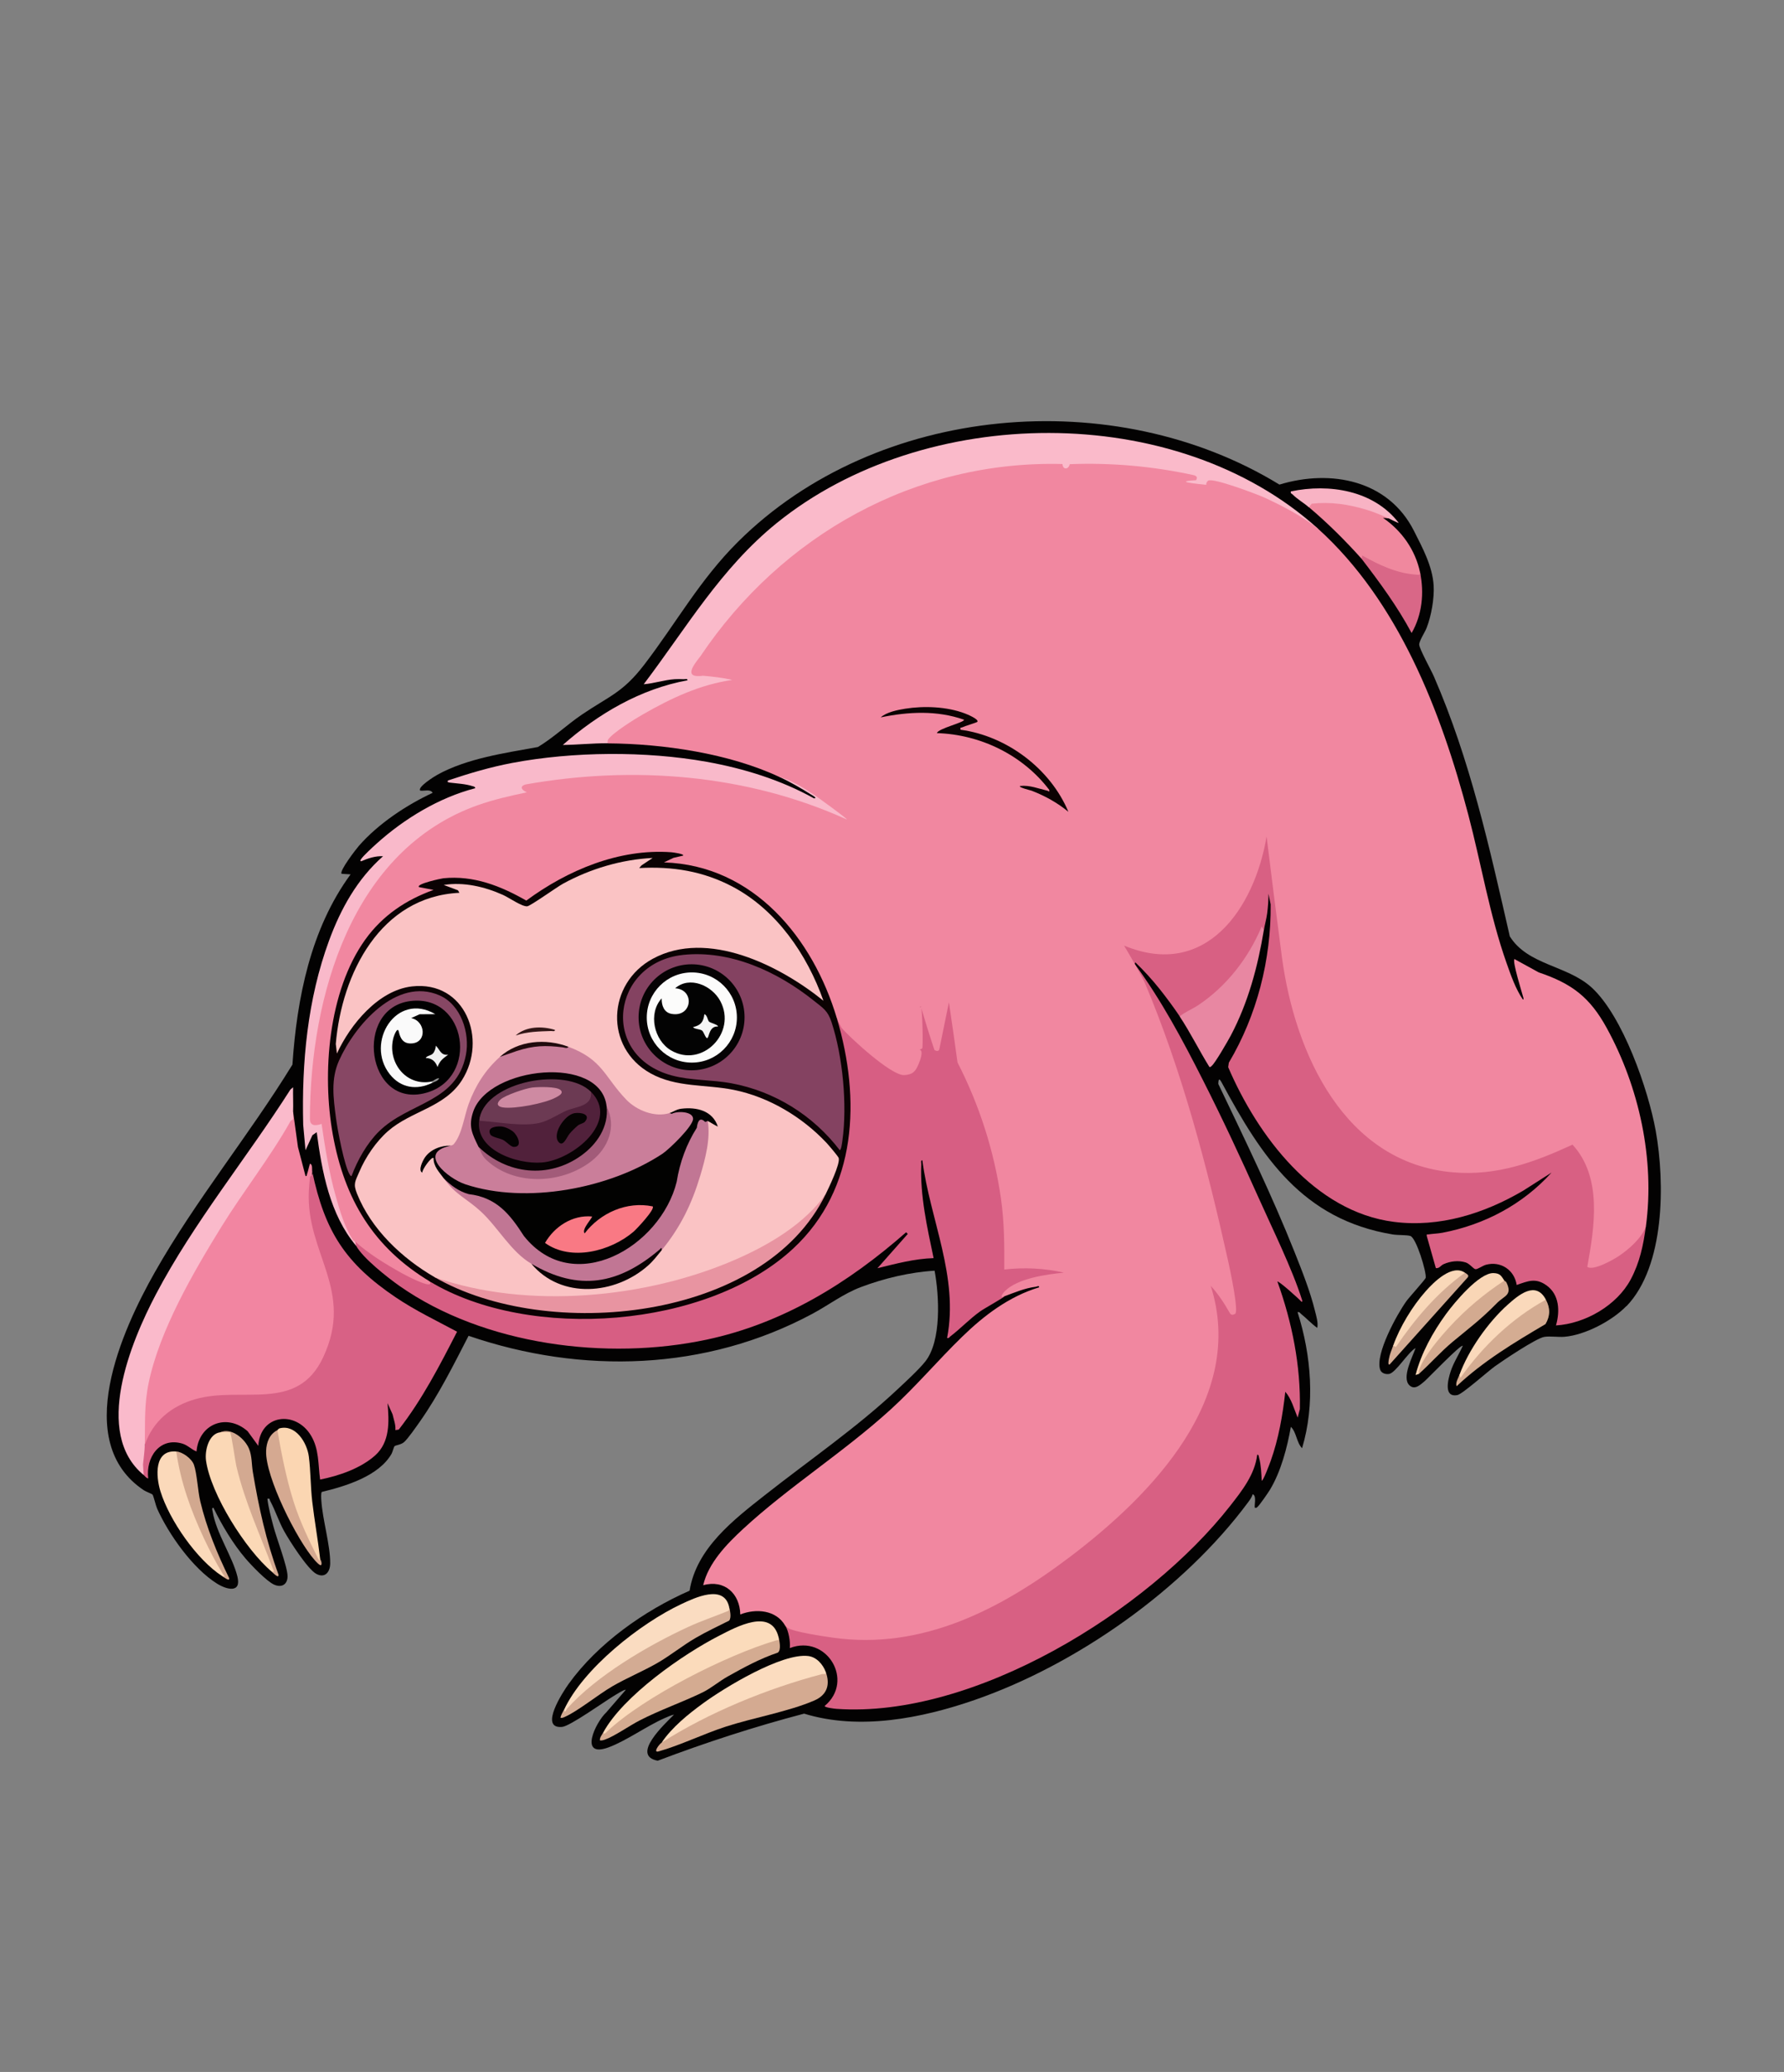 <?xml version="1.0" encoding="UTF-8"?>
<svg id="Layer_1" xmlns="http://www.w3.org/2000/svg" version="1.1" viewBox="0 0 547.5 635.52">
  <rect x="0" y="0" width="547.5" height="635.52" fill="#808080" stroke="none"/>
  <!-- Generator: Adobe Illustrator 29.6.1, SVG Export Plug-In . SVG Version: 2.1.1 Build 9)  -->
  <defs>
    <style>
      .st0 {
        fill: #fbd8b6;
      }

      .st1 {
        fill: #f9d6b6;
      }

      .st2 {
        fill: #d3ac94;
      }

      .st3 {
        fill: #fbd9ba;
      }

      .st4 {
        fill: #030202;
      }

      .st5 {
        fill: #060304;
      }

      .st6 {
        fill: #f285a1;
      }

      .st7 {
        fill: #f187a0;
      }

      .st8 {
        fill: #010101;
      }

      .st9 {
        fill: #d4ab91;
      }

      .st10 {
        fill: #6c3a53;
      }

      .st11 {
        fill: #f0889e;
      }

      .st12 {
        fill: #d3a991;
      }

      .st13 {
        fill: #090203;
      }

      .st14 {
        fill: #060303;
      }

      .st15 {
        fill: #f8b3c4;
      }

      .st16 {
        fill: #d3aa90;
      }

      .st17 {
        fill: #e887a2;
      }

      .st18 {
        fill: #f9b9ca;
      }

      .st19 {
        fill: #030303;
      }

      .st20 {
        fill: #a25b79;
      }

      .st21 {
        fill: #d2a88f;
      }

      .st22 {
        fill: #fabacb;
      }

      .st23 {
        fill: #d86083;
      }

      .st24 {
        fill: #fad9bb;
      }

      .st25 {
        fill: #844261;
      }

      .st26 {
        fill: #919191;
      }

      .st27 {
        fill: #fcfcfb;
      }

      .st28 {
        fill: #d3ab93;
      }

      .st29 {
        fill: #311616;
      }

      .st30 {
        fill: #d4aa91;
      }

      .st31 {
        fill: #fbdbbb;
      }

      .st32 {
        fill: #ce8aa2;
      }

      .st33 {
        fill: #0b0203;
      }

      .st34 {
        fill: #c17694;
      }

      .st35 {
        fill: #f0f0f0;
      }

      .st36 {
        fill: #fafafa;
      }

      .st37 {
        fill: #d96787;
      }

      .st38 {
        fill: #f9d8b9;
      }

      .st39 {
        fill: #fbd6b2;
      }

      .st40 {
        fill: #d75e83;
      }

      .st41 {
        fill: #020201;
      }

      .st42 {
        fill: #f5f5f5;
      }

      .st43 {
        fill: #d5a991;
      }

      .st44 {
        fill: #51213b;
      }

      .st45 {
        fill: #d4ac92;
      }

      .st46 {
        fill: #fabaca;
      }

      .st47 {
        fill: #200a0d;
      }

      .st48 {
        fill: #0d0202;
      }

      .st49 {
        fill: #874764;
      }

      .st50 {
        fill: #fac3c4;
      }

      .st51 {
        fill: #e894a1;
      }

      .st52 {
        fill: #fadcc1;
      }

      .st53 {
        fill: #fbdcbf;
      }

      .st54 {
        fill: #ca7e9a;
      }

      .st55 {
        fill: #050203;
      }

      .st56 {
        fill: #d86185;
      }

      .st57 {
        fill: #f97984;
      }

      .st58 {
        fill: #080204;
      }
    </style>
  </defs>
  <path class="st4" d="M499.13,400.6c-4.36,4.54-12.73,8.92-19.02,9.43-1.95.16-4.33-.26-6.18.03-2.44.38-12.59,7.19-15.13,9.01-2.15,1.54-9.97,8.52-11.52,8.83-4.38.86-2.86-4.87-2.08-7.26.9-2.75,2.56-5.2,3.71-7.84-.52-.61-10.88,10.18-11.72,10.87-1.33,1.1-3.04,2.81-4.67,1.22-2.42-2.36.99-8.73,1.91-11.39-2.22,1.14-6.08,7.6-8.13,7.93-1.08.17-2.38-.22-2.75-1.35-1.55-4.79,5.15-16.89,8.05-20.96.86-1.2,5.87-6.72,5.94-7.18.28-1.74-2.91-12.32-4.73-12.84-1.19-.34-3.9-.21-5.4-.46-27.7-4.6-40.2-23.82-52.44-46.52-.8-1.49-1.03-1.25-1.08.36,8.15,17.05,16.48,34.15,23.47,51.73,2.26,5.69,4.76,11.98,6.21,17.92.4,1.63,1.02,3.54.69,5.17-1.79-1.26-3.3-2.96-5-4.31-.35-.28-.45-.66-1.04-.51,4.22,13.29,5.43,28.23,1.38,41.72-1.71-1.71-1.71-4.92-3.44-6.55-1.15,6.42-3.03,13.67-6.41,19.28-.58.96-3.25,4.84-3.93,5.38-.26.2-.38.21-.69.16-.34-.37.66-3.76-.69-4.14-.25.89-.9,1.78-1.45,2.52-19.77,26.64-52.59,49.74-83.89,60.58-16.38,5.67-35.44,9.38-52.32,4.19-15.25,4-30.2,8.86-44.93,14.44-8.45-1.58,2.28-11.37,5.01-14.15-.95.22-1.98.68-2.88,1.08-5.65,2.5-11.77,6.97-17.23,8.98-9.26,3.4-3.98-7.67-.71-10.71l6-6.93c-.3-.28-3.22,1.6-3.76,1.92-2.94,1.76-13.34,9.21-15.76,9.44-7.3.69.37-10.94,2-13.2,8.9-12.37,23.24-22.52,37.11-28.58,2.1-13.01,13.48-21.74,23.2-29.38,13.71-10.79,28.09-20.61,40.85-32.6,2.41-2.26,6.29-5.82,8.26-8.29,5.07-6.35,4.3-20.23,2.88-27.88-7.53.44-15.56,2.36-22.63,5.03-5.41,2.05-9.8,5.47-14.9,8.2-32.64,17.51-70.67,18.66-105.49,6.74-4.54,8.81-9.21,18.18-14.93,26.29-1.03,1.46-3.72,5.34-4.88,6.33-.95.81-2.52.91-2.9,1.23-.24.2-.6,1.77-.93,2.35-3.94,6.87-14.16,9.95-21.41,11.69-.3.41-.18,1.99-.14,2.61.37,5.92,2.79,13.8,2.72,19.35-.03,2.57-1.55,4.59-4.23,3.19s-8.36-10.31-9.93-13.17c-1.64-2.98-2.69-6.32-4.25-9.21-.26-.48.03-.85-.86-.67.33,2.83,1.11,5.6,1.82,8.35.94,3.63,4.29,12.29,4.36,15.31.06,2.58-1.76,3.7-4.08,2.69s-7.09-6.01-8.83-8.06c-3.86-4.53-7.23-10.2-9.83-15.52-.62-.08-.31.75-.25,1.11,1.1,6.73,6.12,13.86,7.61,19.98,1.28,5.24-3.37,3.98-6.28,2.15-7.42-4.65-14.81-15.07-18.37-23.01-.41-.92-1.09-3.9-1.4-4.28-.18-.23-2.05-.93-2.64-1.32-22.31-14.82-6.76-49.09,3.36-66.92,12.57-22.17,28.89-41.97,42.21-63.65,1.38-20.4,5.59-41.63,17.85-58.36l-2.75-.17c-.82-.8,4.48-7.65,5.34-8.62,5.92-6.74,14.5-12.45,22.59-16.21-.65-1.25-2.61-.5-3.79-.69-1.04-1.03,4.47-4.44,5.28-4.88,9.21-5.05,20.61-6.62,30.82-8.49,4.81-2.88,8.86-6.8,13.5-9.95,8.47-5.74,12.54-6.7,19.15-15.33,9.89-12.89,16.99-25.98,28.82-37.73,42.57-42.24,115.38-48.52,166.1-17.48,15.8-4.81,33.44-1.36,41.29,14.21,2.59,5.13,5.68,10.81,6.03,16.72.24,3.97-.71,9.31-2.15,13.02-.5,1.3-2.36,4.1-2.27,5.17.12,1.43,3.64,7.75,4.48,9.68,11.21,25.77,17.07,52.48,23.32,79.78,5.54,8.84,17.57,8.84,25.06,15.63,9.6,8.71,17.46,31.42,19.73,44.06,2.83,15.78,2.86,41.41-8.98,53.73Z"/>
  <g>
    <path class="st31" d="M238.92,502.1c.1.52.19,1.07.02,1.61-18.86,6.07-37.79,15.44-52.79,28.47-.85.42-1.39.11-1.02-.78,6.08-11.17,24.36-23.95,35.63-29.71,5.21-2.67,15.92-8.55,18.16.4Z"/>
    <path class="st52" d="M223.75,492.79c.11.64.2,1.27.06,1.93-18.01,6.73-35.88,15.9-49.31,29.9-.49,1.2-1.91,1.33-1.44-.1,5.86-12.72,23.43-26.57,35.97-32.47,4.26-2.01,13.07-6.18,14.72.75Z"/>
    <path class="st30" d="M253.4,512.78c1.47,3.95.41,7.1-3.45,8.79-7.76,3.38-18.74,5.3-27.15,8.02-6.78,2.19-14.13,5.78-20.67,7.61-1.84.52.12-2.17.93-2.69,6.35-5.48,14.68-9.16,22.4-12.49,5.11-2.2,10.31-4.08,15.56-5.9,4.11-1.42,9.13-2.97,12.38-3.34Z"/>
    <path class="st53" d="M253.4,512.78c.21,1.09-.55.56-1.16.72-16.63,4.38-34.75,11.77-49.19,21,3.15-4.67,8.09-8.67,12.65-12,6.68-4.89,24.28-15.56,32.36-14.55,2.56.32,4.5,2.58,5.34,4.84Z"/>
    <path class="st9" d="M238.92,502.1c.28,1.11.91,3.99-.2,4.8-5.42,1.83-10.46,4.55-15.42,7.34-2.48,1.39-5.18,3.64-7.59,4.82-6.32,3.08-13.04,5.36-19.55,8.72-2.9,1.5-7.71,4.84-10.43,5.77-.55.19-1.02.37-1.63.27-.04-.99.63-1.67,1.03-2.41.29.81.94-.08,1.21-.34,11.43-10.7,36.7-23.44,51.77-27.89.82-.24.94.24.8-1.08Z"/>
    <path class="st28" d="M223.75,492.79c.26,1.1.82,3.4,0,4.31-3.43,1.73-6.91,3.35-10.24,5.28-4.09,2.38-7.85,5.47-11.88,7.77-4.35,2.49-9.21,4.49-13.64,7.05s-10.67,7.69-14.7,9.44c-.43.19-.79.36-1.28.27.13-.94.69-1.67,1.03-2.41.57,1.04.66-.05.89-.31,9.1-10.21,24.88-19.44,37.26-25.16,3.95-1.83,8.05-3.18,12.06-4.83.87-.36.41-.7.48-1.43Z"/>
    <g>
      <path class="st23" d="M240.99,498.65c9.51,2.19,18.92,4.31,28.79,3.79,31.61-1.65,69.42-30.53,88.44-54.66,9.46-12.01,16.64-26.62,14.79-42.36-.53-4.48-1.85-8.9-2.71-13.32,3.27,3.06,5.79,6.78,7.93,10.69.6,0,.38-1.51.35-1.91-.49-7.39-3.07-16.82-4.79-24.18-5.57-23.79-12.75-50.79-22.3-73.22-2.23-5.23-4.91-10.38-8.44-14.83,5.93,2.04,11.36,3.64,17.75,3.09,17.21-1.47,26.14-24.2,27.77-38.96l.98,4.36c3.87,27.75,3.95,58.33,21.49,81.61,14.76,19.61,36.65,24.7,59.66,16.68,3.38-1.18,7.28-3.57,10.53-4.64.59-.19,1.16-.6,1.8-.27,2.28,2.89,4.1,5.05,5.16,8.65,2.75,9.3,1.87,19.89-.67,29.11,7.25-.9,13.2-6.56,17.58-12.07-.78,5.78-1.86,10.99-4.64,16.22-4.25,7.99-14,13.58-22.94,14.12,1.26-4.41,1.07-9.5-2.99-12.35-3.31-2.32-5.61-1.25-9.07-.06-.68-4.58-4.9-7.44-9.46-6.19-.94.26-2.51,1.37-3.13,1.35-.66-.01-1.77-1.67-3.07-2.08-2.2-.69-4.69-.39-6.75.53-.93.41-1.33,1.39-2.4,1.21l-2.78-9.82c-.04-.74.02-.45.52-.52,1.4-.21,2.85-.23,4.33-.51,12.87-2.46,24.65-8.7,33.44-18.45l-8.73,5.57c-11.97,7.01-25.65,11.34-39.66,9.55-24.41-3.12-41.79-26.36-50.85-47.45l.2-1.37c8.66-14.61,12.96-31.51,12.84-48.54l-.68-3.28c.01,1.99-.14,4.02-.39,5.99-.22,1.71-.72,3.38-.99,5.04l-.7.55c-4.8,11.28-13.47,20.57-24.22,26.14l-.95-.14c-1.72-2.58-4.12-5.81-6.06-8.25-2.33-2.93-4.86-5.71-7.56-8.3l-.17.51c8.17,11.07,14.71,23.35,20.93,35.62,5.95,11.74,11.69,24.02,17.06,36.04,4.23,9.48,10.34,21.81,13.38,31.45.06.18.09.56-.17.51-.53-.66-7.1-6.58-7.41-6.2,4.5,12.5,7.17,25.77,6.89,39.13l-.68,2.59c-1.09-2.62-1.9-5.77-3.79-7.93-.79,7.15-2.06,14.43-4.48,21.21-.17.48-2.41,6.52-2.76,6.03-.11-2.2-.21-4.85-.8-6.96-.1-.36-.08-1.05-.58-.96-.75,6.1-4.64,11-8.29,15.67-25.3,32.32-78.66,65.27-120.86,62.27-.67-.05-3.61-.4-3.6-.88,9.29-7.75.58-22.09-10.69-17.76.17-2.13-.32-5.03-1.38-6.89Z"/>
      <path class="st40" d="M256.85,312.45c.5.79,1,1.39,1.66,2.04,3.71,3.67,9.5,9.27,13.75,12.04,3.68,2.4,7.42,4.63,9.23-.99.22-.67.88-3.1.88-3.6v-13.1c0-.27-.59-.99-.34-1.55.39-.52,1.82,3.87,2.13,4.24l3.38,10.58,3.46-16.89c.32,0,.53.31.61.6,1.65,5.88,1.58,13.73,2.92,19.83,8.22,15.6,14.02,36.44,14.41,54.21.07,3.07-.15,6.1-.36,9.16,7.09-1.21,13.82-.77,20.69,1.38l-2.62.64c-6.21.46-14.32,1.93-18.75,6.42.05.22.35.15.34.17-.18.39-6.22,3.74-7.35,4.55-3.3,2.34-6.06,5.3-9.2,7.7-.34.26-.43.67-1.03.51,3.62-18.8-5.22-36.2-7.59-54.48-.6-.08-.32.78-.34,1.2-.39,9.66,1.82,19.41,3.79,28.79-5.89.18-11.56,1.71-17.24,3.1l9.31-10.52-.51-.51c-17.73,15.59-37.82,27.96-61.2,32.93-30.61,6.51-68.3,1.71-94.25-16.45-3.67-2.57-11.34-8.61-13.34-12.35-.46-.59-.57-1.05-.34-1.38.14-.66.97.2,1.19.36,6.27,4.57,12.18,8.61,19.44,11.59.47.19,2.08.97,2.47.46l1.82.26c31.2,16.73,81.72,13.61,108.45-10.36,19.63-17.6,21.17-44.89,14.32-68.87l.22-1.72Z"/>
      <path class="st46" d="M404.43,162.11c-.29.82-.93-.12-1.22-.33-5.89-4.22-14.4-8.44-21.26-10.8-2.56-.89-7.98-2.71-10.47-2.98-.63-.07-.75.33-.49.67.08.1,1.01-.3.68.69-3.4.32-6.62-.96-10-1.03-.26-1.05,1.41-.78,1.98-1.3l3.54-.42c-12.73-2.35-25.6-4.27-38.62-3.79.56,1.85-2.72,1.49-3.96,1.73-.74-1.22,1.54-.56,1.2-1.73-17.84.26-36.21,3.28-52.64,10.28-23.95,10.2-42.51,27.19-57.49,48.36-.55.77-2.86,4.04-2.97,4.62-.13.69.09.46.52.52.84.12,1.86-.08,2.76,0,2.57.22,5.98.62,8.46,1.19.3.07,2.9.57,2.06,1.22-11.2,1.36-22.17,6.31-31.56,12.41-2.87,1.87-6.18,4.03-8.44,6.56-4.6-.03-9.2.47-13.79.52,10.85-9.56,23.87-17.21,38.27-19.83.08-.6-.78-.32-1.2-.34-.89-.04-1.87-.06-2.76,0-3.2.22-6.31,1.3-9.48,1.55,13.14-17.35,23.67-35.58,40.87-49.48,45.14-36.48,122.35-37.68,166.02,1.72Z"/>
      <path class="st18" d="M109.27,382.1c-8.03-9.54-10.48-22.73-12.07-34.82l-1.32.92-2.12,4.6-.71-7.74c-.49-19.13,1.31-38.54,7.94-56.57,3.61-9.81,8.67-18.88,16.56-25.86-2.3-.13-4.64.65-6.72,1.55-.39-.1-.16-.45,0-.69.67-1.01,3.6-3.7,4.66-4.65,8.49-7.68,19.22-14.18,30.35-17.07-.06-.54-.51-.53-.89-.65-2.15-.69-4.63-.79-6.87-1.07-.47-.06-1.04-.19-.52-.68,6.5-2.18,12.89-4.08,19.65-5.36,18.67-3.52,40.96-3.69,59.67-.34,11.4,2.04,22.82,5.58,32.93,11.21,1.3,0-.82-1.12-.9-1.17-3-1.91-6.41-3.86-9.62-5.38.51-.74,1.88.18,2.48.45,6.14,2.77,15.41,8.87,20.25,13.54.37.36.88.5.72,1.17-15.49-7.99-33.51-12.32-50.86-14.13-4.17-.44-8.57-.86-12.76-1.03-13.02-.54-25.96,1.2-38.79,3.1l2.32,1.28.44.79c-6.41,1.2-12.81,2.69-18.86,5.11-26.78,10.71-40.36,37.69-45.58,64.76-1.97,10.24-2.89,20.72-2.8,31.16l3.79-.69c0,1.64.16,3.33.4,4.95,1.49,10.1,4.34,23.01,8.92,31.94.18.35.16,1.03.34,1.38Z"/>
      <path class="st17" d="M362.02,311.76c1.68-1.38,3.86-2.22,5.7-3.44,8.68-5.77,15.5-14.54,19.48-24.14l.68,1.03c-1.85,11.22-4.81,22.3-10.16,32.42-.83,1.57-4.85,8.54-5.86,9.31-.22.17-.33.46-.7.33-3.14-5.05-5.83-10.55-9.14-15.52Z"/>
      <path class="st11" d="M426.15,159.01l-1.72-.17c5.76,3.93,9.94,9.87,11.38,16.72.08.5.16,1-.22,1.41-1.2,1.27-15.31-3.77-17.22-5.66l-.48.11c-5.08-5.67-10.39-10.95-16.21-15.86-.8-.31.15-1.55.62-1.66,6.07-1.33,17.86,1.12,23.35,4.12l.51.98Z"/>
      <path class="st37" d="M417.88,171.42l.17-1.03c5.23,2.91,10.48,5.44,16.55,5.87.64.05,1.41.28,1.21-.7,1.31,6.27.65,13-2.59,18.61-4.33-8.1-9.77-15.5-15.34-22.75Z"/>
      <path class="st45" d="M474.43,398.65c1.34,2.55,1.4,4.86-.11,7.48-9.6,5.66-19.15,11.39-27.3,19.07-.41-1.13.51-2.47.86-3.45,3.96-5.29,8.44-10.44,13.55-14.86,2.33-2.01,9.51-7.92,12.03-8.23.32-.04.64-.03.96,0Z"/>
      <path class="st16" d="M435.46,421.41c-.24-.06-.44-.13-.47-.23-.12-.51.87-2.85,1.16-3.46,4.23-8.93,15.42-18.88,23.39-24.33.28-.19.63-.3,1-.4s.75-.16,1.13-.2c.09.13.48.24.64.56,1.92,3.96-.62,4.03-2.89,6.33-4.97,5.06-8.32,7.5-13.62,11.9-3.65,3.04-6.82,6.65-10.34,9.83Z"/>
      <path class="st24" d="M474.43,398.65c-10.35,5.63-19.48,14.33-26.21,23.96l-.34-.86c2.73-7.57,8.79-16.16,14.82-21.56,3.35-2.99,8.62-7.47,11.73-1.55Z"/>
      <path class="st1" d="M461.67,392.79c-6.11,4.02-11.77,8.74-16.73,14.13-3.03,3.3-7.75,8.8-9.22,12.79-.23.62-.42.96-.26,1.7l-1.03.34c1.73-6.7,5.3-13.15,9.37-18.73,2.5-3.42,10.13-12.65,14.54-12.53,2.13.06,2.4.94,3.33,2.29Z"/>
      <path class="st15" d="M401.67,155.56c-1.48-1.25-3.63-2.52-4.93-3.86-.29-.3-.76-.29-.58-.97,11.8-2.47,25.44-.32,33.1,9.65-.14.12-2.62-1.16-3.1-1.38-2.05-.92-4.53-1.98-6.82-2.66-5.6-1.67-10.93-2.48-16.78-1.84l-.88,1.06Z"/>
      <path class="st2" d="M449.6,390.38c.48.34,1.31.68.88,1.38l-23.98,26.73c-.69.47-.29-1.48-.26-1.64.25-1.45.81-2.7,1.29-4.05,2.24-2.85,4.55-5.83,6.93-8.95,2.64-3.15,10.74-12.33,14.12-13.3.33-.09.67-.14,1.02-.17Z"/>
      <path class="st38" d="M449.6,390.38c-8.51,6.07-15.36,14.15-21.2,22.77l-.87-.35c2.04-5.76,5.92-12.14,9.99-16.73,2.48-2.81,8.14-8.46,12.08-5.68Z"/>
      <g>
        <path class="st7" d="M186.51,227.97c-.05-.39-.09-.82.12-1.14,1.42-2.08,8.25-6.33,10.69-7.72,8.63-4.95,17.46-9.12,27.41-10.56-2.93-.68-5.98-1.02-8.97-1.28-6.16.84-2.98-3.21-.79-6,24.97-37.2,66-60.13,111.1-58.94.12,1.93,1.93,1.64,2.22.05,12.7-.5,25.33.61,37.87,3.32,1.14.23,1.42.74.9,1.6-4.97.26-3.93.73,3.13,1.4-.03-.56.16-.91.58-1.25,1.3-1.06,15.21,4.23,17.13,5.11,6,2.74,11.68,5.79,16.53,9.55,24.77,22.35,37.82,56.12,46.18,87.78,3.96,15.02,6.57,30.88,11.74,45.49,1.32,3.74,2.79,7.98,5.01,11.2.26.05.21-.32.16-.51-.41-1.57-3.43-11.12-2.75-11.9l7.46,4.09c10.22,3.45,15.7,7.63,20.87,17.06,9.97,18.16,14.8,40.34,12.01,60.92-1.38,3.6-5.09,6.85-8.28,9.01-1.71,1.16-8,4.68-9.7,3.32,2.25-12.38,4.65-27.47-4.53-37.47-11.71,5.37-23.11,9.65-36.68,8.49-33.28-2.86-48.51-36.38-52.49-65.88-1.64-12.39-3.21-24.76-4.72-37.11-3.75,22.08-18.64,43.88-43.74,33.44,2.16,3.6,4.23,7.28,6.21,11.04,11.68,27.56,19.38,57.12,25.83,86.16.51,2.31,3.22,15.05,2.05,15.75-.73.43-1.28.44-1.71-.36-1.65-2.93-3.51-5.74-5.78-8.23,10.94,34.24-18.03,64.08-43.19,83.13-21.34,16.15-45.48,28.67-72.83,24.78-2.81-.4-12.11-1.78-13.86-3.02-.26-.18-.49-.4-.71-.64-2.78-4.88-9.01-5.33-13.79-3.45-.13-6.4-4.84-10.78-11.38-8.97,1.58-6.8,7.2-12.61,12.23-17.25,14.01-12.94,30.96-23.59,45.35-36.7,7.72-7.03,14.42-15,21.88-22.25,6.76-6.58,14.44-12.4,23.63-15.17.08-.66-.67-.22-1.04-.17-3.33.41-6.53,1.78-9.65,2.94-1.38.66-.83-.55.13-1.54,3.83-3.97,12.87-5.24,18.18-5.73-5.98-1.35-12.09-1.68-18.31-.96.04-7.35.03-14.39-1.02-21.76-2.07-14.52-6.63-28.72-13.33-41.75-.85-6.17-1.72-12.33-2.64-18.46l-2.95,14.43c-.2.7-.97.57-1.51.18-1.48-4.45-2.88-8.93-4.18-13.43l-.23.25c.18,0,.32,0,.34.06.38,1.02.64,11.69.35,12.64l-.69.4c1.1.51.03,3.32-.42,4.39-.98,2.31-1.77,3.26-4.44,3.41-3.95.22-16.61-11.47-19.2-14.47l-1.45-2.81-1.1-1.23c-7.15-23.32-25.36-44.95-51.24-45.99-2.89-.91,1.44-2.68,2.68-2.98-16.51-1.77-32.3,5.26-45.63,14.59-9.66-5.25-20.92-9.35-31.37-5.22,4.57.68,3.9,2.06-2.02,4.13-19.71,9.15-26.09,31.48-26.79,51.72-.86,24.93,7.03,50.62,29.45,64.12l1.19,1.54c.05.18.08.36.05.52-.28,1.36-7.84-2.66-8.77-3.18-5.02-2.81-10.22-5.98-14.38-9.75-.27-.11-.51-.25-.64-.45-2.55-4.05-3.94-8.78-5.23-13.37-2.04-7.28-3.3-14.9-4.34-22.2-2.41.84-3.6.32-3.58-1.57.05-37.45,12.8-82.41,51.46-96.17,4.92-1.75,10.04-2.89,15.13-3.97-1.43-.55-2.56-1.82-.34-2.42,32.97-5.84,67.81-3.16,98.49,10.75.62.06-9.29-7.08-9.98-7.54-3.16-2.1-7.16-4.56-10.62-5.46-15.45-7.26-35.73-10.23-52.76-10.34Z"/>
        <path class="st48" d="M299.95,221.41c-.15.2-3.95,1.33-4.68,1.7-.37.18-.65-.18-.49.72,14.17,1.89,27.59,11.96,33.1,25.17-3.36-2.78-7.21-4.9-11.28-6.47-.32-.12-4.15-1.01-3.54-1.45,2.92-.32,5.61.8,8.37,1.45.44.1.66.67.59-.24-8.09-10.65-21.07-17.01-34.48-17.42.24-1.41,8.86-3.38,8.27-4.13-8.31-2.9-17.01-2.45-25.52-.7,1.71-1.59,5.2-2.29,7.51-2.66,5.84-.92,12.79-.65,18.34,1.46.56.21,4.4,1.77,3.8,2.57Z"/>
      </g>
    </g>
    <g>
      <path class="st6" d="M89.96,341.07l1.48,10.76,2.32,8.89c.46.1.39-.36.5-.69.35-1,.53-2.09.87-3.1.89.23.56,1.8.69,2.41-.46,6.45-.75,13.3,1.54,19.86l3.43,10.44c2.26,6.77,3.23,13.83,1.29,20.83-5.08,18.31-16.44,18.39-32.76,18.09-9.83.04-20.03,4.08-23.85,13.83l-1.01.74-.67-1.24c-2.01-24.8,13.59-50.7,26.79-70.96,6.34-8.94,12.23-18.12,18.02-27.42.15-.24.49-.6.75-.5-.24-.95-.04-1.6.62-1.95Z"/>
      <path class="st56" d="M95.82,359.34c3.87,18.37,10.15,28.16,25.68,38.63,5.98,4.03,12.46,7.11,18.77,10.5-5.32,10.36-10.7,20.8-17.89,30.02l-1.04.16c.14-1.67-.51-3.23-.86-4.83l-1.55-3.45c.5,5.69.79,11.93-3.79,16.04-4.45,3.98-11.12,6.27-16.9,7.41-.65-4.72-.27-9.34-2.83-13.55-4.71-7.75-15.55-6.46-16.14,3.21l-3.27-4.48c-6.43-5.67-14.99-2.24-15.69,6.2-1.54-.59-2.7-1.91-4.32-2.4-7.05-2.11-11.3,4.3-10.5,10.67-.67-.09-.99-.72-1.38-1.03l-.75-1.31c-.18-2.54-.22-5.85,1.09-8,2.53-7.27,8.21-11.9,15.51-13.97,14.4-4.1,31.22,4.24,39.22-12.84,9.67-20.62-5.31-31.82-4.4-50.95.06-1.18.23-3.33.37-4.43.01-.1,1.19-.57.67-1.59Z"/>
      <path class="st22" d="M89.96,341.07c-.03.72.16,1.71-.1,2.33-.04.09-.53.18-.71.5-6.07,10.87-14.5,21.55-21.14,32.29-8.63,13.97-19.03,31.83-22.38,47.96-1.42,6.83-1.04,12.14-1.19,18.98-.05,2.04-.36,4.06-.55,6.09l.21,3.22c-15.62-12.88-3.91-40.88,3.73-55.4,11.63-22.1,27.9-41.82,41.29-62.84l.83-.71c-.06,2.52.09,5.07,0,7.59Z"/>
      <path class="st0" d="M67.55,439.34c1.09-.25,3.23-.53,3.93.52,1.71,11.99,5.73,23.92,10.68,35.35l2.43,6.73c-.04.8-.58.56-1.18.15-7.98-6.71-18.76-23.76-20.19-34.12-.41-3.01.81-8.16,4.33-8.64Z"/>
      <path class="st3" d="M54.1,445.2l.96,1.74c2.21,13.01,7.94,25.16,14.34,36.47-.04.5-.43.52-1.17.07-7.84-5.07-16.21-17.15-18.98-26.02-1.41-4.53-2.06-12.8,4.84-12.25Z"/>
      <path class="st39" d="M98.24,477.96c.26,2.45-1.1.48-1.92-.97-5.92-10.55-9.67-24.04-11.48-36.01-.06-.37-.02-.76.03-1.15s.15-.79.26-1.18c.16-.08.33-.45.66-.54,4.97-1.29,8.45,4.44,8.99,8.64.57,4.41.52,9.29,1.04,13.78.68,5.82,1.73,11.59,2.41,17.42Z"/>
      <path class="st43" d="M85.13,438.65c1.25,7.34,2.76,14.96,5.01,22.06,1.83,5.8,4.75,11.9,7.49,17.34.34.69.72,1.01.61-.09.05.42.69,1.29.34,2.07-.35.4-1.75-1.21-2.06-1.56-5.36-6.05-15.14-25.51-14.85-33.44.1-2.7,1.07-5.14,3.46-6.37Z"/>
      <path class="st12" d="M67.55,439.34c3.47-1.63,7.67,2.05,8.89,5.07.92,2.27.76,4.75,1.16,7.12,1.81,10.8,4.08,21.15,7.87,31.44.18,1.47-1.8-.66-2.06-.88,1.16.2.44-.58.24-1.11-3.97-10.63-8.44-20.02-11.12-31.3-.33-1.4-1.52-9.98-1.92-10.32-.12-.1-2.62-.1-3.07-.04Z"/>
      <path class="st21" d="M54.1,445.2c1.93.15,4.74,2.2,5.41,4.07.94,2.6,1.19,7.99,1.94,11.17,1.9,8.07,5.21,16.14,8.85,23.56.4,1.35-1.82-.37-2.06-.52,1.27.05.47-.2.17-.68-2.14-3.44-4.14-7.36-5.87-11.03-3.96-8.46-7.15-17.26-8.44-26.56Z"/>
      <g>
        <path class="st33" d="M132.03,393.13c-17.42-10.43-26.31-25.28-29.89-45.11-3.37-18.7-1.41-44,9.95-59.82,5.28-7.35,12.48-12.2,20.97-15.24l-4.48-.86c-.98-.98,6.87-2.65,7.46-2.71,9.32-.94,17.58,2.34,25.48,6.84,12.63-9.3,28.47-16,44.49-14.82.44.03,4.16.51,3.61,1.04l-2.94.68-2.92,1.39c27.5.86,45.8,23.29,53.1,47.93,7.27,24.53,6.32,52.19-13.44,70.52-26.44,24.53-80.79,28.49-111.38,10.17Z"/>
        <path class="st51" d="M133.41,391.76c3.63.23,7.17,1.75,10.75,2.53,17.49,3.8,35.63,3.2,53.11-.22,21.09-4.13,41.38-11.65,56.14-27.82-18.95,39.1-85.54,45.4-119.99,25.52Z"/>
        <g>
          <path class="st49" d="M116.29,347.05c-3.7,3.67-6.59,8.81-8.4,13.67-.14.1-.43-.22-.51-.35-1.71-2.67-3.82-13.93-4.27-17.45-.8-6.14-1.62-11.88.93-17.6,4.78-10.7,17.59-25.78,30.83-20.02,6.61,2.87,9.41,11.6,8.11,18.28-2.86,14.73-17.6,14.45-26.69,23.48Z"/>
          <g>
            <path class="st8" d="M126.09,307.03c17.2-1.99,21,23.59,4.71,28.16-18.36,5.15-22.45-26.1-4.71-28.16Z"/>
            <path class="st36" d="M132.72,332.1c-4.77,2.38-9.72,1.66-13.09-2.59-7.73-9.76,2.07-25.47,13.96-18.44l-4.8.03-2.61,1.18c4.4.86,4.97,7.49.16,7.77-2.54.15-3.48-1.46-3.96-3.63-.37-1.66-1.45,1.21-1.62,1.82-2.02,7.4,3.68,15.03,11.63,13.52.56-.2.67-.09.34.34Z"/>
            <path class="st35" d="M137.55,323.49c-1.64,1.24-2.5,1.76-3.28,3.79-.64-1.72-1.7-2.72-3.62-2.76.41-.76,1.56-.68,2.22-1.39.52-.56.85-1.63.89-2.39,1.28,1.24,1.46,3.05,3.79,2.76Z"/>
            <path class="st26" d="M132.37,331.76c.57-.11,1.62-1.16,2.41-1.03-.36.86-1.37,1.03-2.07,1.38l-.34-.34Z"/>
          </g>
        </g>
        <g>
          <path class="st50" d="M133.41,391.76c-10-5.77-19.49-14.7-23.85-25.63-1.22-3.06-.57-3.71.69-6.67,1.9-4.5,5.16-9.32,8.84-12.53,7.12-6.21,17.34-7.22,22.67-15.6,7.98-12.54.97-30.62-15.33-28.77-10.33,1.17-18.98,11.75-23.03,20.59l-.35-2.94c1.82-21.61,13.71-45.22,37.94-46.36l-.44-.77-4.38-1.64c6.11-.98,12.58.54,18.16,3.04,1.86.83,5.94,3.71,7.5,3.5,1.04-.14,9.03-5.87,11-6.95,8.36-4.56,17.93-7.41,27.47-7.87l-3.42,2.27-.72.83c10.16-.57,19.62.94,28.63,5.69,13.52,7.13,22.94,20.84,27.92,35.01-13.35-10.8-35.54-22-52.36-12.89-14.04,7.6-14.94,27.19-.74,35.13,7.89,4.42,17.02,3.36,25.59,5.1,10.77,2.18,20.95,8.28,28.43,16.22.61.65,3.63,4.18,3.77,4.69.49,1.81-3.05,9.1-3.99,11.05-6.54,9.17-17.35,15.57-27.57,20.03-27.6,12.04-64.04,15.39-92.42,5.49Z"/>
          <path class="st34" d="M217.2,343.83c.9,5.42-.74,11.61-2.31,16.83-2.61,8.69-6.09,15.8-11.83,22.82l-.32-.09c-10.24,10.87-27.66,14.13-39.68,4.23-6.3-3.72-10.16-11.1-15.51-16.04-4.32-3.99-7.72-5.04-11.38-10.17,2,1.19,3.83,2.55,5.97,3.51,3.1,1.38,8.32,1.97,10.55,3.59,7.33,5.32,8.51,14.84,18.99,17.56,14.99,3.9,28.1-6.49,33.86-19.6,2.23-5.08,2.7-10.77,4.6-15.4.74-1.8,2.37-3.75,3.23-5.73.77-1.76.07-3.1,2.47-2.38.64.19.95.65,1.36.87Z"/>
          <path class="st13" d="M203.06,383.48c-1.33,1.63-2.54,3.24-4.13,4.66-10.1,9-26.7,10.47-35.86-.52,14.59,8.62,26.8,6.29,39.31-4.31.52-.44.75-1,.69.17Z"/>
          <path class="st29" d="M170.3,315.9c.08.6-.78.32-1.2.34-3.78.14-7.2.15-10.86,1.38,3.18-2.87,8.17-2.93,12.07-1.72Z"/>
          <g>
            <path class="st41" d="M205.47,341.41c1.25-.39,2.08-1.15,3.66-1.34,4.64-.56,9.58.59,11.17,5.48-1.1-.5-1.99-1.14-3.1-1.72l-.76.31c-1.41-1.38-2.27-.78-2.59,1.78-3.15,4.98-5.21,10.51-6.18,16.58-4.94,19.97-31.75,35.63-46.89,16.61-4.37-6.83-8.48-11.84-16.94-12.84-3.02-.83-5.46-2.65-7.67-4.86-1.37-1.91-3.16-3.62-3.11-6.2-.58-.63-3.62,3.65-3.45,4.48-1.41-.66.15-3.69.75-4.6,1.65-2.48,4.94-3.77,7.87-3.68-.03.03.08.5-.23.7-2.28,1.43-4.99.46-3.18,4.26,1.37,2.87,5.61,5.23,8.49,6.33,16.53,6.35,48.25.48,61.82-11.12,1.38-1.18,7.36-7.33,6.88-8.93-.16-.55-3.22-.9-3.95-.93s-2.8,1.07-2.59-.32Z"/>
            <path class="st57" d="M200.3,370.03c.83.85-4.93,6.96-5.86,7.76-7.02,6.01-19.22,9.19-27.18,3.45,2.92-5.05,8.41-8.64,14.41-8.11.32.28-3.34,3.98-2.24,5.17,4.79-6.28,12.93-9.91,20.86-8.27Z"/>
          </g>
          <g>
            <path class="st54" d="M174.44,321.07c10.57,3.97,10.98,9.15,17.75,16.21,3.18,3.31,8.74,5.54,13.28,4.13l.7.22c1.67-.91,6.44-.77,6.53,1.49s-7.41,9.45-9.38,10.76c-16.24,10.71-41.85,15.58-60.5,9.38-5.32-1.77-14.66-9.48-5.04-11.72l.45-.12c.12-.11.66-.06,1.04-.5,2.57-3.04,3.17-8.55,4.57-12.34,2.07-5.62,5.11-10.4,9.57-14.4,6.43-4.09,13.72-4.66,21.03-3.1Z"/>
            <path class="st47" d="M174.44,321.07c-.35.68-1.2.24-1.72.18-5.35-.66-8.89-.57-14.07,1.1l-5.25,1.82c5.67-5.08,14.08-5.71,21.03-3.1Z"/>
            <g>
              <path class="st58" d="M186.16,339.34c2.54,8.93-6.67,16.68-14.39,19.22-8.4,2.76-19.66.69-24.92-6.81-1.92-3.97-3.17-6.22-1.63-10.77,4.69-13.87,39.17-17.58,40.94-1.65Z"/>
              <path class="st20" d="M146.86,351.76c8.68,8.48,21.49,9.86,31.49,2.7,4.86-3.48,8.51-8.86,7.82-15.11,3.12,6.17.54,12.77-4.71,16.84-8.72,6.75-22.61,7.64-31.31.39-2.27-1.89-2.14-2.45-3.29-4.82Z"/>
              <g>
                <path class="st44" d="M147.2,342.79c3.56.7,7.49,1.19,11.19,1.33,6.28.24,9.84-.91,15.2-4.11,2.52-.52,4.73-1.47,6.62-2.83.27-.99.64-1.77,1.13-2.33,9.07,9.07-5.53,20.94-15,21.72-7.78.64-21.34-4.03-19.13-13.79Z"/>
                <path class="st14" d="M179.51,344.07c-.4.48-1.59.69-2.14,1.13-.74.61-1.99,1.84-2.6,2.58-.88,1.07-1.94,4.15-3.35,2.5-2.07-2.42,1.88-8.36,4.93-8.85,1.92-.31,5.09.35,3.15,2.64Z"/>
                <path class="st55" d="M157.42,347.07c1.41,1.08,3.1,4.74.3,4.72-.99,0-2.26-1.61-3.38-2.17-.96-.47-3.46-.86-3.86-1.66-1.07-2.11,1.5-2.49,3.11-2.45,1.28.03,2.84.78,3.84,1.55Z"/>
              </g>
              <g>
                <path class="st10" d="M181.34,334.86c.6,4.52-4.55,4.53-7.48,5.8-2.64,1.14-5.48,3.13-8.29,3.77-5.08,1.16-12.18-.2-17.52-.6-1.06-.08-.89.17-.85-1.04,2.54-11.24,26.53-15.53,34.14-7.93Z"/>
                <path class="st32" d="M163.33,333.58c1.76-.21,7.48-.38,8.7.76,1.09,1.02-.65,1.85-1.5,2.31-3.3,1.78-12.6,3.59-16.24,3.02-1.74-.27-1.99-1.23-.72-2.4,1.48-1.36,7.68-3.44,9.76-3.69Z"/>
              </g>
            </g>
          </g>
        </g>
        <g>
          <path class="st25" d="M209.54,292.9c14.6-1.57,29.1,5.13,40.23,14.05,2.87,2.3,4.27,3.02,5.44,6.62,3.43,10.49,4.85,25.35,3.32,36.25-.07.51-.36,2.98-.82,2.97-8.17-10.69-19.97-18.05-33.26-20.52-6.02-1.12-12.43-.82-18.29-2.4-22.28-6.01-18.42-34.62,3.38-36.96Z"/>
          <g>
            <circle class="st5" cx="212.24" cy="312.03" r="16.26"/>
            <g>
              <circle class="st27" cx="212.32" cy="312.1" r="13.83"/>
              <g>
                <path class="st19" d="M203.06,306.24c-.05,2.12.7,4.32,3.01,4.74,6.38,1.17,7.29-7.47,1.13-7.85,4.43-3.87,11.3-.86,13.85,3.91,5.22,9.73-5.62,20.74-15.13,15.13-5.21-3.08-7.08-11.31-2.87-15.93Z"/>
                <path class="st42" d="M217.64,313.39c.31.31,3.01,1.02,2.66,1.47-2.55-.17-2.69,3.01-3.11,3.45-.56.6-1.16-1.81-1.75-2.22-.67-.47-2.46-.43-2.73-1.06,2.38-.55,3.17-1.56,3.45-3.96.95.31.96,1.81,1.47,2.32Z"/>
              </g>
            </g>
          </g>
        </g>
      </g>
    </g>
  </g>
</svg>